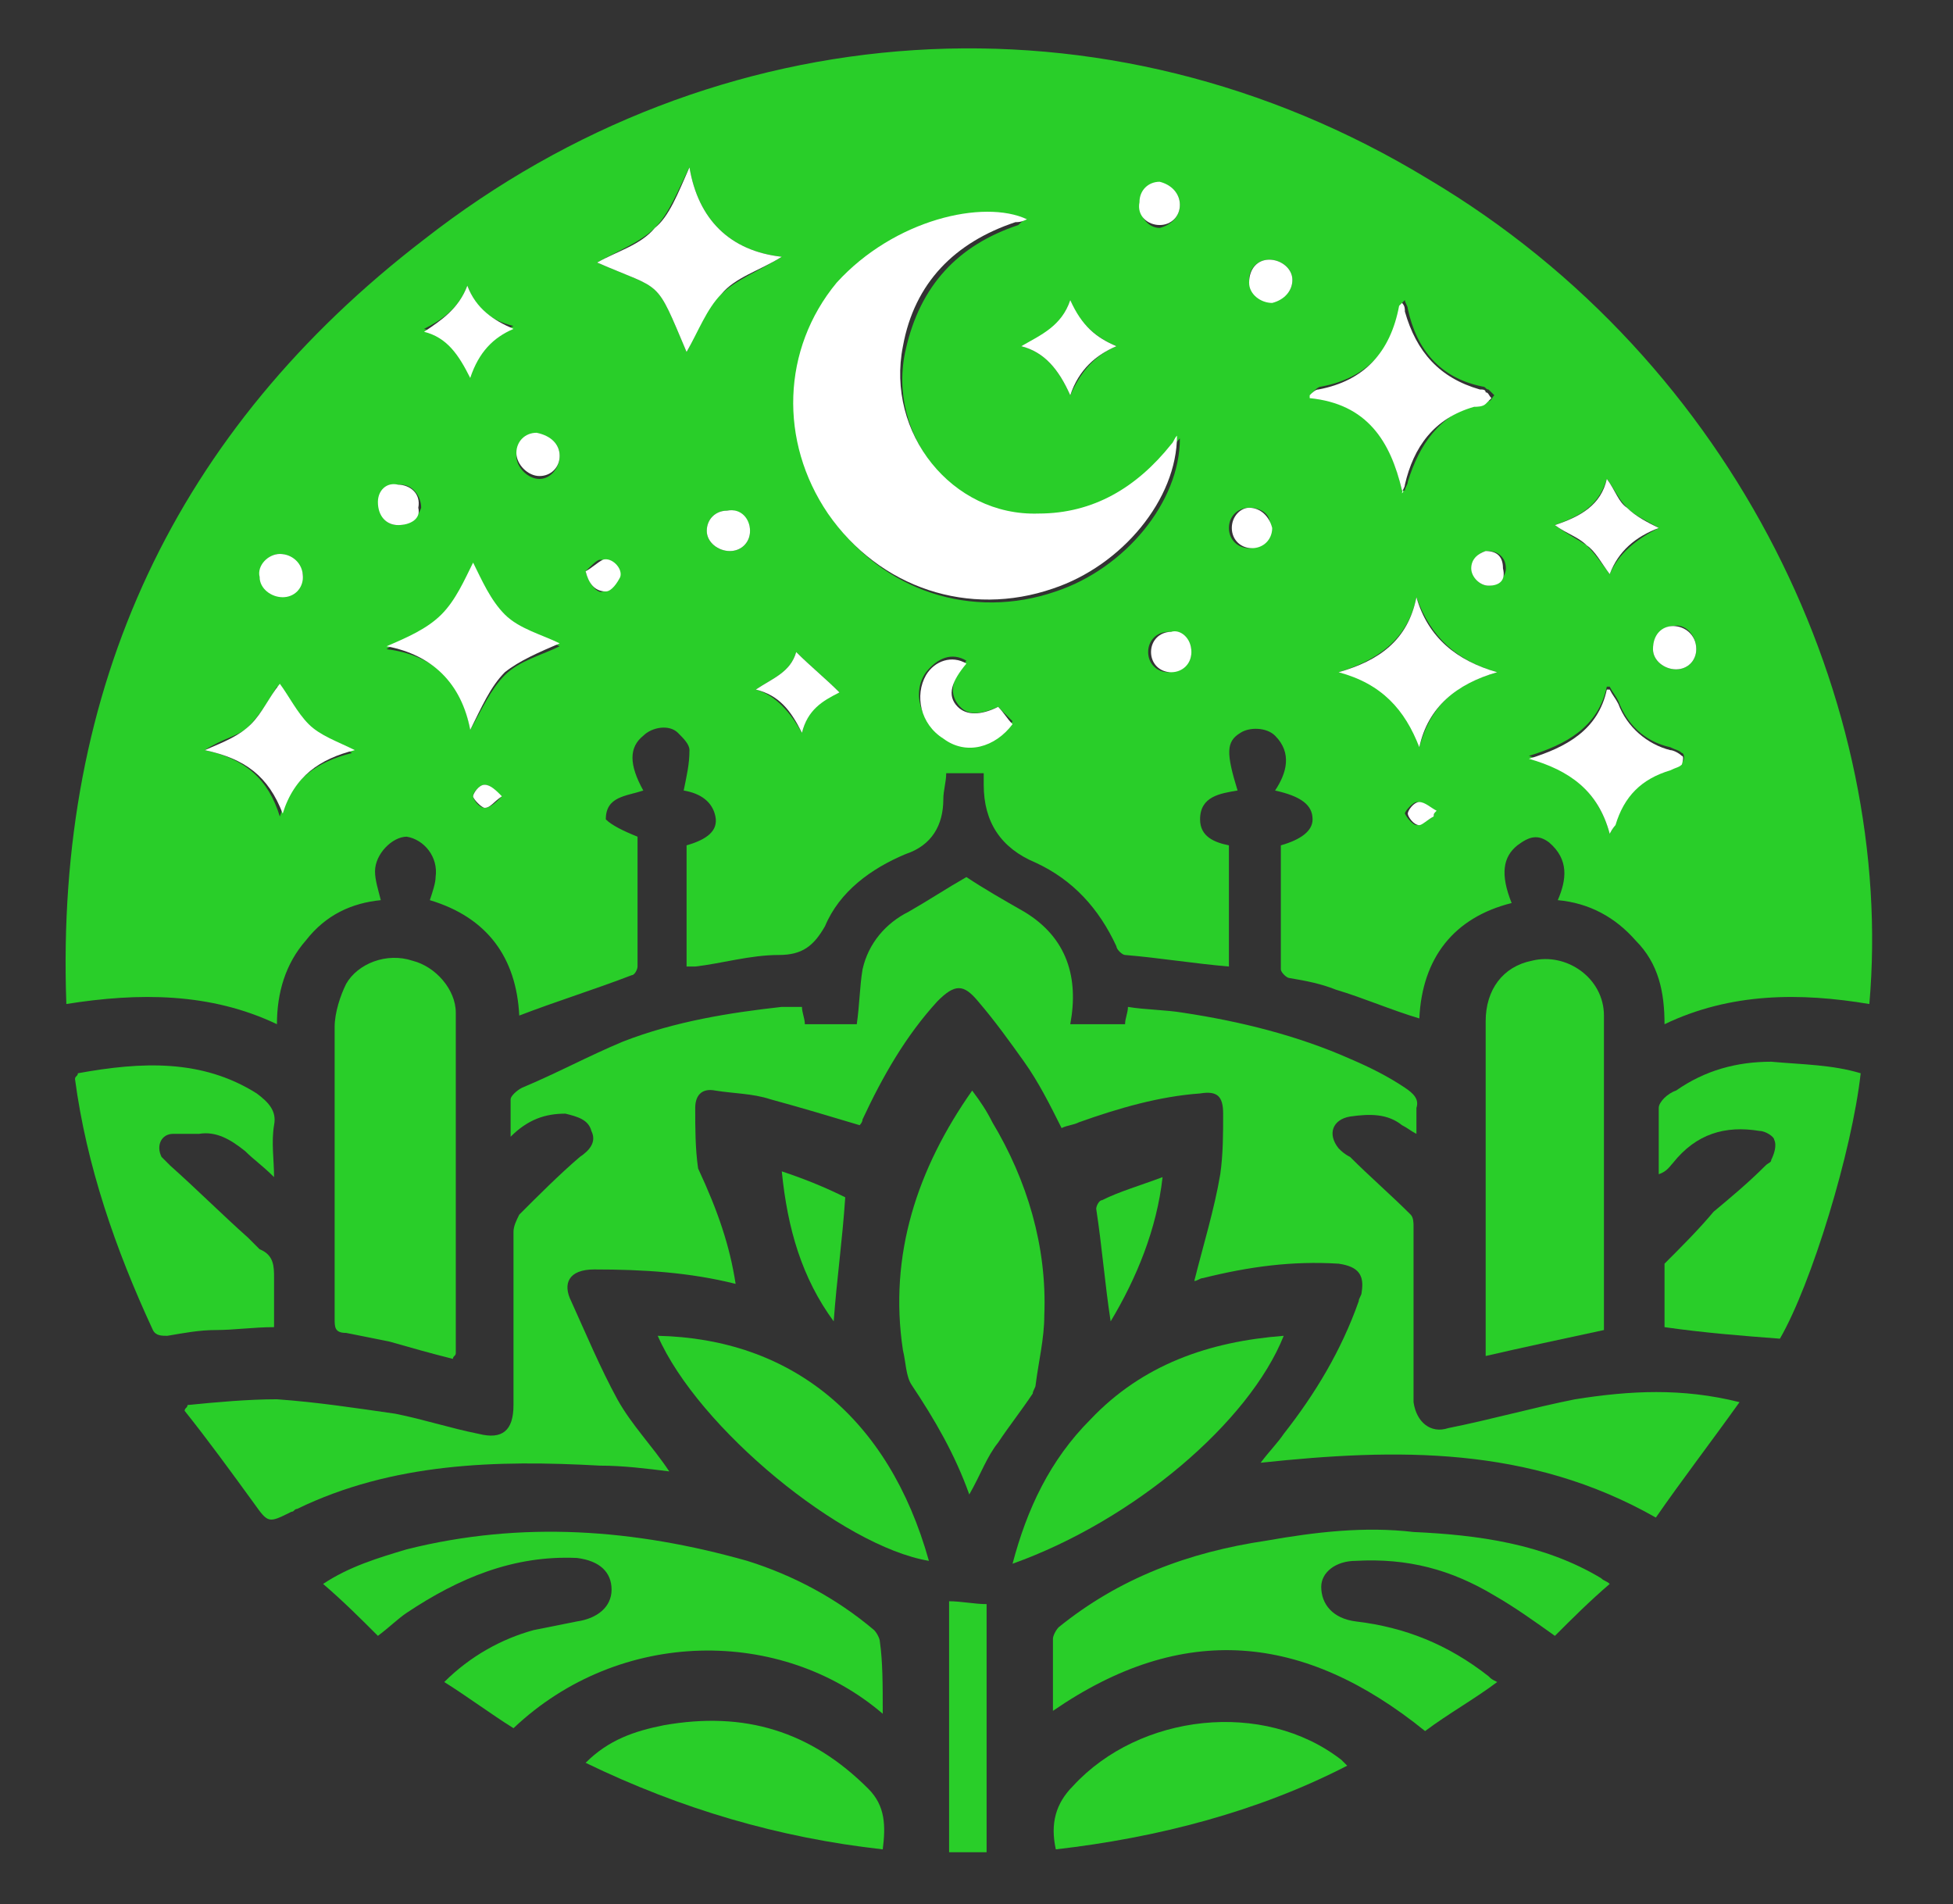 <?xml version="1.0" encoding="utf-8"?>
<!-- Generator: Adobe Illustrator 24.1.0, SVG Export Plug-In . SVG Version: 6.00 Build 0)  -->
<svg version="1.1" id="Layer_1" xmlns="http://www.w3.org/2000/svg" xmlns:xlink="http://www.w3.org/1999/xlink" x="0px" y="0px"
	 viewBox="0 0 67.7 66" enable-background="new 0 0 67.7 66" xml:space="preserve">
<rect x="0" y="0" width="67.7" height="66" fill="#333333" stroke="none"/>
<g>
	<path fill="#29CE29" d="M22.1,29c0,1.5,0,3,0,4.5c0,0.1-0.1,0.3-0.2,0.3c-1.3,0.5-2.6,0.9-3.9,1.4c-0.1-2-1.1-3.4-3.1-4
		c0.1-0.3,0.2-0.6,0.2-0.8c0.1-0.7-0.4-1.3-1-1.4c-0.5,0-1.1,0.6-1.1,1.2c0,0.3,0.1,0.6,0.2,1c-1,0.1-1.9,0.5-2.6,1.4
		c-0.7,0.8-1,1.8-1,2.9c-2.3-1.1-4.8-1.1-7.3-0.7c-0.4-11,3.8-19.9,12.4-26.5c10.1-7.9,23.6-8.9,34.8-2.1
		c10.8,6.4,16.2,18.3,15.3,28.6c-2.4-0.4-4.8-0.4-7.1,0.7c0-1.1-0.2-2.1-1-2.9c-0.7-0.8-1.6-1.3-2.7-1.4c0.3-0.7,0.4-1.4-0.3-2
		c-0.4-0.3-0.7-0.2-1.1,0.1c-0.5,0.4-0.6,1-0.2,2c-2,0.5-3.1,1.9-3.2,4c-1-0.3-1.9-0.7-2.9-1c-0.5-0.2-1-0.3-1.6-0.4
		c-0.1,0-0.3-0.2-0.3-0.3c0-1.4,0-2.9,0-4.3c0.7-0.2,1.1-0.5,1.1-0.9c0-0.5-0.4-0.8-1.3-1c0.4-0.6,0.6-1.3,0-1.9
		c-0.3-0.3-0.9-0.3-1.2-0.1c-0.5,0.3-0.5,0.7-0.1,2c-0.6,0.1-1.3,0.2-1.3,1c0,0.6,0.5,0.8,1,0.9c0,1.4,0,2.8,0,4.2
		c-1.2-0.1-2.4-0.3-3.6-0.4c-0.1,0-0.3-0.2-0.3-0.3c-0.6-1.3-1.5-2.3-2.8-2.9c-1.2-0.5-1.8-1.4-1.8-2.7c0-0.1,0-0.2,0-0.4
		c-0.4,0-0.8,0-1.3,0c0,0.3-0.1,0.6-0.1,0.9c0,0.9-0.4,1.6-1.3,1.9c-1.2,0.5-2.3,1.3-2.8,2.5c-0.4,0.7-0.8,1-1.6,1
		c-1,0-2,0.3-2.9,0.4c-0.1,0-0.2,0-0.3,0c0-1.4,0-2.8,0-4.2c0.7-0.2,1.1-0.5,1-1c-0.1-0.5-0.5-0.8-1.1-0.9c0.1-0.5,0.2-0.9,0.2-1.4
		c0-0.2-0.2-0.4-0.4-0.6c-0.3-0.3-0.9-0.2-1.2,0.1c-0.5,0.4-0.5,1,0,1.9c-0.6,0.2-1.3,0.2-1.3,1C21.2,28.6,21.6,28.8,22.1,29z
		 M35.6,7.6c-1.5-0.6-4.7,0-6.5,2.3c-1.9,2.3-2,5.5-0.3,8c1.8,2.6,4.9,3.6,7.8,2.6c2.4-0.8,4.3-3.1,4.3-5.3
		c-0.1,0.1-0.2,0.2-0.2,0.3c-1.2,1.4-2.7,2.3-4.6,2.4c-3,0.1-5.4-2.8-4.7-5.8c0.5-2.2,1.8-3.6,3.9-4.3C35.4,7.7,35.5,7.6,35.6,7.6z
		 M48.6,17c0,0,0.1,0,0.1,0c0-0.1,0.1-0.2,0.1-0.3c0.4-1.3,1.1-2.3,2.4-2.7c0.1,0,0.3-0.1,0.4-0.1c0.1,0,0.1-0.1,0.2-0.2
		c-0.1-0.1-0.1-0.1-0.2-0.2c-0.1,0-0.1-0.1-0.2-0.1c-1.5-0.3-2.3-1.3-2.6-2.7c0-0.1-0.1-0.2-0.1-0.3c-0.1,0.1-0.1,0.1-0.1,0.1
		c-0.3,1.6-1.2,2.6-2.8,2.9c-0.1,0-0.2,0.1-0.3,0.2c0,0,0,0.1,0,0.1C47.3,14,48.2,15.2,48.6,17z M23.9,5.8c-0.4,0.8-0.7,1.6-1.2,2.1
		c-0.5,0.5-1.3,0.8-2,1.2c2.3,1,2,0.5,3.1,3.1c0.4-0.7,0.6-1.5,1.2-2c0.5-0.5,1.3-0.8,2.1-1.3C25.3,8.7,24.2,7.6,23.9,5.8z
		 M16.3,25.3c0.4-0.7,0.7-1.4,1.2-1.9c0.5-0.5,1.3-0.7,1.9-1c-0.6-0.3-1.4-0.5-1.9-1c-0.5-0.5-0.8-1.2-1.1-1.8
		c-0.3,0.5-0.6,1.3-1.1,1.8c-0.5,0.5-1.3,0.7-1.9,1.1C15,22.7,16,23.6,16.3,25.3z M46.4,23.3c1.5,0.3,2.4,1.2,2.8,2.6
		c0.4-1.5,1.3-2.2,2.7-2.6c-1.4-0.4-2.3-1.2-2.8-2.6C48.8,22.2,47.7,22.9,46.4,23.3z M55.8,28.9c0.1-0.2,0.2-0.3,0.2-0.4
		c0.3-1,0.9-1.6,1.9-1.9c0.1,0,0.3-0.1,0.4-0.2c0.1,0,0.1-0.3,0-0.3c-0.1-0.1-0.2-0.1-0.4-0.2c-0.9-0.2-1.5-0.8-1.8-1.6
		c-0.1-0.2-0.2-0.3-0.3-0.5c0,0-0.1,0-0.1,0c-0.3,1.4-1.4,2-2.7,2.4C54.4,26.7,55.4,27.4,55.8,28.9z M7.1,26c1.4,0.3,2.2,1,2.6,2.3
		c0.4-1.3,1.3-1.9,2.5-2.2c-0.6-0.4-1.2-0.6-1.6-0.9c-0.4-0.4-0.7-0.9-1-1.4c-0.3,0.5-0.6,1-1,1.4C8.3,25.5,7.7,25.6,7.1,26z
		 M34.6,24.5c-0.7,0.3-1.1,0.3-1.4-0.1c-0.3-0.4-0.2-0.9,0.3-1.5c-0.5-0.3-1-0.1-1.4,0.4c-0.5,0.7-0.2,1.7,0.6,2.2
		c0.8,0.5,1.8,0.3,2.4-0.5C35,24.9,34.8,24.7,34.6,24.5z M57.5,18.3c-0.5-0.3-0.8-0.4-1.1-0.7c-0.3-0.3-0.4-0.6-0.7-1
		c-0.3,1-1,1.3-1.8,1.6c0.4,0.3,0.8,0.5,1.1,0.7c0.3,0.3,0.5,0.6,0.8,1C56.1,19.2,56.7,18.7,57.5,18.3z M38.7,12
		c-0.7-0.3-1.3-0.8-1.6-1.6c-0.3,0.9-1,1.3-1.7,1.6c0.8,0.2,1.3,0.8,1.7,1.7C37.5,12.8,38,12.3,38.7,12z M16.2,9.9
		c-0.3,0.8-0.9,1.2-1.5,1.5c0.8,0.2,1.2,0.8,1.6,1.6c0.3-0.9,0.8-1.4,1.5-1.7C17,11.1,16.5,10.7,16.2,9.9z M29.1,24
		c-0.5-0.5-1-0.9-1.5-1.4c-0.2,0.7-0.8,0.9-1.4,1.3c0.7,0.2,1.2,0.8,1.6,1.5C28,24.6,28.5,24.2,29.1,24z M19.4,15.8
		c0-0.4-0.3-0.7-0.8-0.7c-0.4,0-0.7,0.3-0.7,0.7c0,0.4,0.4,0.8,0.8,0.8C19.1,16.6,19.4,16.2,19.4,15.8z M58,21.7
		c-0.4,0-0.7,0.4-0.7,0.8c0,0.4,0.4,0.7,0.8,0.7c0.4,0,0.7-0.3,0.7-0.7C58.8,22,58.4,21.6,58,21.7z M44.8,9.7C44.8,9.3,44.4,9,44,9
		c-0.4,0-0.7,0.3-0.7,0.7c0,0.4,0.4,0.8,0.8,0.7C44.5,10.4,44.8,10.1,44.8,9.7z M9.7,19.2c-0.4,0-0.7,0.4-0.7,0.7
		c0,0.4,0.4,0.7,0.8,0.7c0.4,0,0.7-0.3,0.7-0.7C10.4,19.6,10.1,19.2,9.7,19.2z M26,18.4c0-0.4-0.4-0.8-0.8-0.7
		c-0.4,0-0.7,0.3-0.7,0.7c0,0.4,0.4,0.7,0.8,0.7C25.7,19.1,26,18.8,26,18.4z M40.9,7.1c0-0.4-0.3-0.7-0.7-0.7
		c-0.4,0-0.7,0.3-0.7,0.7c0,0.4,0.3,0.8,0.7,0.8C40.6,7.8,40.9,7.5,40.9,7.1z M41.3,22.6c0-0.4-0.3-0.7-0.8-0.7
		c-0.4,0-0.7,0.3-0.7,0.7c0,0.4,0.3,0.7,0.7,0.7C41,23.2,41.3,23,41.3,22.6z M13.8,18.2c0.4,0,0.7-0.3,0.8-0.6
		c0-0.4-0.3-0.8-0.7-0.8c-0.4,0-0.7,0.3-0.7,0.6C13.1,17.9,13.4,18.2,13.8,18.2z M43.3,17.6c-0.4,0-0.7,0.3-0.7,0.7
		c0,0.4,0.3,0.7,0.7,0.7c0.4,0,0.7-0.3,0.7-0.7C44.1,17.9,43.8,17.6,43.3,17.6z M51.6,20.3c0.3,0,0.6-0.3,0.6-0.6
		c0-0.4-0.3-0.6-0.6-0.6c-0.3,0-0.5,0.2-0.5,0.6C51,20,51.3,20.3,51.6,20.3z M20.3,19.8c0.1,0.4,0.4,0.8,0.6,0.7
		c0.2-0.1,0.4-0.3,0.5-0.5c0.1-0.3-0.3-0.6-0.6-0.6C20.7,19.4,20.5,19.6,20.3,19.8z M49.7,28.3c0-0.1,0-0.1,0-0.2
		c-0.2-0.1-0.4-0.3-0.6-0.3c-0.1,0-0.4,0.3-0.4,0.4c0.1,0.2,0.3,0.4,0.4,0.4C49.3,28.6,49.5,28.4,49.7,28.3z M17.4,27.6
		c-0.3-0.2-0.4-0.4-0.6-0.4c-0.1,0-0.4,0.2-0.4,0.4c0,0.1,0.2,0.4,0.4,0.4C17,28,17.2,27.8,17.4,27.6z"/>
	<path fill="#29CE29" d="M25.5,44.5c-1.6-0.4-3.2-0.5-4.9-0.5c-0.9,0-1.1,0.5-0.8,1.1c0.5,1.1,1,2.3,1.6,3.4
		c0.5,0.9,1.2,1.6,1.8,2.5c-0.8-0.1-1.6-0.2-2.4-0.2c-3.6-0.2-7.2-0.1-10.5,1.5c-0.1,0-0.1,0.1-0.2,0.1c-0.8,0.4-0.8,0.4-1.3-0.3
		c-0.8-1.1-1.6-2.2-2.4-3.2c0-0.1,0.1-0.1,0.1-0.2c1-0.1,2.1-0.2,3.1-0.2c1.4,0.1,2.7,0.3,4.1,0.5c1,0.2,1.9,0.5,2.9,0.7
		c0.8,0.2,1.2-0.1,1.2-1c0-2,0-4,0-6c0-0.2,0.1-0.4,0.2-0.6c0.7-0.7,1.4-1.4,2.1-2c0.3-0.2,0.6-0.5,0.4-0.9
		c-0.1-0.4-0.5-0.5-0.9-0.6c-0.7,0-1.3,0.2-1.9,0.8c0-0.5,0-0.9,0-1.3c0-0.1,0.2-0.3,0.4-0.4c1.2-0.5,2.3-1.1,3.5-1.6
		c1.8-0.7,3.7-1,5.5-1.2c0.2,0,0.4,0,0.7,0c0,0.2,0.1,0.4,0.1,0.6c0.6,0,1.2,0,1.8,0c0.1-0.7,0.1-1.3,0.2-1.9c0.2-0.9,0.8-1.6,1.6-2
		c0.7-0.4,1.3-0.8,2-1.2c0.6,0.4,1.3,0.8,2,1.2c1.5,0.9,1.9,2.3,1.6,3.9c0.6,0,1.2,0,1.9,0c0-0.2,0.1-0.4,0.1-0.6
		c0.6,0.1,1.3,0.1,1.9,0.2c2,0.3,4,0.8,5.8,1.6c0.7,0.3,1.3,0.6,1.9,1c0.3,0.2,0.5,0.4,0.4,0.7c0,0.3,0,0.5,0,0.9
		c-0.2-0.1-0.3-0.2-0.5-0.3c-0.5-0.4-1.1-0.4-1.8-0.3c-0.6,0.1-0.8,0.6-0.4,1.1c0.1,0.1,0.2,0.2,0.4,0.3c0.7,0.7,1.4,1.3,2.1,2
		c0.1,0.1,0.1,0.3,0.1,0.4c0,1.9,0,3.8,0,5.7c0,0.1,0,0.3,0,0.4c0.1,0.7,0.6,1.1,1.2,0.9c1.5-0.3,2.9-0.7,4.4-1
		c1.9-0.3,3.7-0.4,5.7,0.1c-1,1.4-2,2.7-2.9,4c-4.4-2.5-9-2.4-13.7-1.9c0.3-0.4,0.6-0.7,0.8-1c1.1-1.4,2-2.9,2.6-4.6
		c0-0.1,0.1-0.2,0.1-0.3c0.1-0.6-0.1-0.9-0.8-1c-1.6-0.1-3.1,0.1-4.7,0.5c-0.1,0-0.2,0.1-0.3,0.1c0.3-1.2,0.7-2.5,0.9-3.7
		c0.1-0.7,0.1-1.4,0.1-2.1c0-0.6-0.2-0.8-0.8-0.7c-1.4,0.1-2.8,0.5-4.2,1c-0.2,0.1-0.4,0.1-0.6,0.2c-0.4-0.8-0.8-1.6-1.3-2.3
		c-0.5-0.7-1-1.4-1.6-2.1c-0.5-0.6-0.8-0.6-1.4,0c-1.1,1.2-1.9,2.6-2.6,4.1c0,0.1-0.1,0.2-0.1,0.2c-1-0.3-2-0.6-3.1-0.9
		c-0.6-0.2-1.3-0.2-1.9-0.3c-0.5-0.1-0.7,0.2-0.7,0.6c0,0.7,0,1.4,0.1,2.1C24.9,42,25.3,43.2,25.5,44.5z"/>
	<path fill="#29CE29" d="M30.6,59.4c-3.5-3-9.1-3-12.8,0.5c-0.8-0.5-1.6-1.1-2.4-1.6c0.9-0.9,2-1.5,3.1-1.8c0.5-0.1,1-0.2,1.5-0.3
		c0.7-0.1,1.2-0.5,1.2-1.1c0-0.6-0.4-1-1.2-1.1c-2.2-0.1-4.1,0.7-5.9,1.9c-0.3,0.2-0.6,0.5-1,0.8c-0.6-0.6-1.2-1.2-1.9-1.8
		c0.9-0.6,1.9-0.9,2.9-1.2c4-1,7.9-0.7,11.8,0.4c1.6,0.5,3.1,1.3,4.4,2.4c0.1,0.1,0.2,0.3,0.2,0.4C30.6,57.6,30.6,58.4,30.6,59.4z"
		/>
	<path fill="#29CE29" d="M36.5,59.3c0-0.8,0-1.6,0-2.5c0-0.1,0.1-0.3,0.2-0.4c2.1-1.7,4.5-2.6,7.2-3c1.7-0.3,3.4-0.5,5.1-0.3
		c2.2,0.1,4.5,0.4,6.5,1.6c0.1,0.1,0.2,0.1,0.3,0.2c-0.7,0.6-1.3,1.2-1.9,1.8c-0.7-0.5-1.4-1-2.1-1.4c-1.5-0.9-3-1.3-4.8-1.2
		c-0.7,0-1.2,0.4-1.2,0.9c0,0.6,0.4,1.1,1.2,1.2c1.7,0.2,3.2,0.8,4.6,1.9c0.1,0.1,0.1,0.1,0.3,0.2c-0.8,0.6-1.7,1.1-2.5,1.7
		C45.2,56.6,41,56.2,36.5,59.3z"/>
	<path fill="#29CE29" d="M15.7,47.1c-0.8-0.2-1.5-0.4-2.2-0.6c-0.5-0.1-1-0.2-1.5-0.3c-0.4,0-0.4-0.2-0.4-0.5c0-0.9,0-1.8,0-2.7
		c0-2.5,0-4.9,0-7.4c0-0.5,0.2-1.1,0.4-1.5c0.4-0.7,1.4-1.1,2.3-0.8c0.8,0.2,1.5,1,1.5,1.8c0,3.9,0,7.8,0,11.8
		C15.8,47,15.7,47,15.7,47.1z"/>
	<path fill="#29CE29" d="M55.6,46.1c-1.4,0.3-2.8,0.6-4.1,0.9c0-0.1,0-0.1,0-0.2c0-3.8,0-7.6,0-11.4c0-1.1,0.6-1.9,1.6-2.1
		c1.2-0.3,2.5,0.6,2.5,1.9c0,1.4,0,2.8,0,4.2c0,2.1,0,4.2,0,6.3C55.6,45.9,55.6,46,55.6,46.1z"/>
	<path fill="#29CE29" d="M33.6,51.8c-0.5-1.4-1.2-2.6-2-3.8c-0.2-0.3-0.2-0.8-0.3-1.2c-0.5-3.3,0.5-6.3,2.4-9
		c0.3,0.4,0.5,0.7,0.7,1.1c1.2,2,1.9,4.3,1.8,6.7c0,0.8-0.2,1.6-0.3,2.4c0,0.1-0.1,0.2-0.1,0.3c-0.4,0.6-0.8,1.1-1.2,1.7
		C34.2,50.5,34,51.1,33.6,51.8z"/>
	<path fill="#29CE29" d="M2.7,37.2c2.2-0.4,4.3-0.5,6.2,0.7c0.4,0.3,0.7,0.6,0.6,1.1c-0.1,0.6,0,1.2,0,1.8c-0.4-0.4-0.7-0.6-1-0.9
		c-0.5-0.4-1-0.7-1.6-0.6c-0.3,0-0.6,0-0.9,0c-0.4,0-0.6,0.4-0.4,0.8c0.1,0.1,0.2,0.2,0.3,0.3c0.9,0.8,1.8,1.7,2.7,2.5
		c0.1,0.1,0.3,0.3,0.4,0.4c0.5,0.2,0.5,0.6,0.5,1c0,0.6,0,1.1,0,1.7c-0.7,0-1.4,0.1-2,0.1c-0.6,0-1.1,0.1-1.7,0.2
		c-0.2,0-0.4,0-0.5-0.2C4,43.3,3,40.4,2.6,37.4C2.6,37.3,2.7,37.3,2.7,37.2z"/>
	<path fill="#29CE29" d="M64.5,37.2c-0.3,2.7-1.7,7.3-2.8,9.2c-1.3-0.1-2.6-0.2-4-0.4c0-0.8,0-1.6,0-2.2c0.6-0.6,1.2-1.2,1.7-1.8
		c0.6-0.5,1.2-1,1.8-1.6c0.1-0.1,0.2-0.1,0.2-0.2c0.1-0.2,0.2-0.5,0.1-0.7c0-0.1-0.3-0.3-0.5-0.3c-1.2-0.2-2.2,0.1-3,1.1
		c-0.1,0.1-0.2,0.3-0.5,0.4c0-0.8,0-1.5,0-2.3c0-0.2,0.3-0.5,0.6-0.6c1-0.7,2.1-1,3.3-1C62.5,36.9,63.5,36.9,64.5,37.2z"/>
	<path fill="#29CE29" d="M44.5,46.3c-1.2,3-5.2,6.4-9.4,7.9c0.5-1.9,1.3-3.6,2.7-5C39.6,47.3,41.9,46.5,44.5,46.3z"/>
	<path fill="#29CE29" d="M22.8,46.3c4.6,0.1,8,2.8,9.4,7.8C29.2,53.6,24.2,49.5,22.8,46.3z"/>
	<path fill="#29CE29" d="M36.6,64.1c-0.2-0.9,0-1.6,0.6-2.2c2.3-2.5,6.6-3,9.3-0.9c0.1,0.1,0.1,0.1,0.2,0.2
		C43.6,62.8,40.1,63.7,36.6,64.1z"/>
	<path fill="#29CE29" d="M20.3,61.1c0.8-0.8,1.7-1.1,2.7-1.3c2.8-0.5,5.1,0.2,7.1,2.2c0.6,0.6,0.6,1.3,0.5,2.1
		C27,63.7,23.6,62.7,20.3,61.1z"/>
	<path fill="#29CE29" d="M34.2,64.2c-0.5,0-0.9,0-1.3,0c0-2.9,0-5.8,0-8.7c0.4,0,0.9,0.1,1.3,0.1C34.2,58.4,34.2,61.3,34.2,64.2z"/>
	<path fill="#29CE29" d="M29.3,41.5c-0.1,1.5-0.3,2.9-0.4,4.3c-1.1-1.5-1.6-3.2-1.8-5.2C28,40.9,28.7,41.2,29.3,41.5z"/>
	<path fill="#29CE29" d="M38.5,45.8c-0.2-1.3-0.3-2.6-0.5-3.9c0-0.1,0.1-0.3,0.2-0.3c0.6-0.3,1.3-0.5,2.1-0.8
		C40.1,42.6,39.4,44.3,38.5,45.8z"/>
	<path fill="#FFFFFF" d="M35.6,7.6c-0.2,0.1-0.3,0.1-0.4,0.1c-2.1,0.7-3.5,2.1-3.9,4.3c-0.6,3,1.7,5.9,4.7,5.8
		c1.9,0,3.4-0.9,4.6-2.4c0.1-0.1,0.1-0.2,0.2-0.3c0,2.2-1.9,4.5-4.3,5.3c-2.9,1-6,0-7.8-2.6c-1.7-2.5-1.6-5.7,0.3-8
		C31,7.6,34.1,6.9,35.6,7.6z"/>
	<path fill="#FFFFFF" d="M48.6,17c-0.4-1.7-1.2-3-3.2-3.2c0,0,0-0.1,0-0.1c0.1-0.1,0.2-0.2,0.3-0.2c1.6-0.3,2.5-1.3,2.8-2.9
		c0,0,0.1-0.1,0.1-0.1c0.1,0.1,0.1,0.2,0.1,0.3c0.4,1.4,1.2,2.3,2.6,2.7c0.1,0,0.2,0,0.2,0.1c0.1,0,0.1,0.1,0.2,0.2
		c-0.1,0.1-0.1,0.1-0.2,0.2c-0.1,0.1-0.3,0.1-0.4,0.1c-1.4,0.4-2.1,1.4-2.4,2.7c0,0.1-0.1,0.2-0.1,0.3C48.7,17,48.6,17,48.6,17z"/>
	<path fill="#FFFFFF" d="M23.9,5.8c0.3,1.8,1.4,2.9,3.2,3.1c-0.8,0.5-1.6,0.7-2.1,1.3c-0.5,0.5-0.8,1.3-1.2,2
		c-1.1-2.6-0.8-2.1-3.1-3.1c0.7-0.4,1.5-0.6,2-1.2C23.2,7.5,23.5,6.7,23.9,5.8z"/>
	<path fill="#FFFFFF" d="M16.3,25.3c-0.3-1.6-1.3-2.6-2.9-2.9c0.7-0.3,1.4-0.6,1.9-1.1c0.5-0.5,0.8-1.2,1.1-1.8
		c0.3,0.6,0.6,1.3,1.1,1.8c0.5,0.5,1.3,0.7,1.9,1c-0.7,0.3-1.4,0.6-1.9,1C17,23.8,16.7,24.5,16.3,25.3z"/>
	<path fill="#FFFFFF" d="M46.4,23.3c1.4-0.4,2.4-1.1,2.7-2.6c0.4,1.4,1.4,2.2,2.8,2.6c-1.4,0.4-2.4,1.2-2.7,2.6
		C48.7,24.6,47.9,23.7,46.4,23.3z"/>
	<path fill="#FFFFFF" d="M55.8,28.9c-0.4-1.5-1.4-2.2-2.8-2.6c1.3-0.4,2.4-1,2.7-2.4c0,0,0.1,0,0.1,0c0.1,0.2,0.2,0.3,0.3,0.5
		c0.3,0.8,1,1.4,1.8,1.6c0.1,0,0.3,0.1,0.4,0.2c0.1,0,0,0.3,0,0.3c-0.1,0.1-0.2,0.1-0.4,0.2c-1,0.3-1.6,0.9-1.9,1.9
		C56,28.6,55.9,28.7,55.8,28.9z"/>
	<path fill="#FFFFFF" d="M7.1,26c0.7-0.3,1.2-0.5,1.6-0.9c0.4-0.4,0.6-0.9,1-1.4c0.3,0.4,0.6,1,1,1.4c0.4,0.4,1,0.6,1.6,0.9
		c-1.2,0.3-2.1,0.9-2.5,2.2C9.3,26.9,8.5,26.3,7.1,26z"/>
	<path fill="#FFFFFF" d="M34.6,24.5c0.2,0.2,0.3,0.4,0.5,0.6c-0.6,0.8-1.6,1.1-2.4,0.5c-0.8-0.5-1-1.5-0.6-2.2
		c0.3-0.5,0.9-0.7,1.4-0.4c-0.5,0.6-0.7,1.1-0.3,1.5C33.5,24.8,34,24.8,34.6,24.5z"/>
	<path fill="#FFFFFF" d="M57.5,18.3c-0.8,0.3-1.4,0.8-1.7,1.6c-0.3-0.4-0.5-0.8-0.8-1c-0.3-0.3-0.7-0.4-1.1-0.7
		c0.9-0.3,1.6-0.7,1.8-1.6c0.3,0.4,0.4,0.8,0.7,1C56.7,17.9,57.1,18.1,57.5,18.3z"/>
	<path fill="#FFFFFF" d="M38.7,12c-0.7,0.3-1.3,0.8-1.6,1.7c-0.4-0.9-0.9-1.5-1.7-1.7c0.7-0.4,1.4-0.7,1.7-1.6
		C37.5,11.3,38,11.7,38.7,12z"/>
	<path fill="#FFFFFF" d="M16.2,9.9c0.3,0.8,0.9,1.2,1.6,1.5c-0.7,0.3-1.2,0.8-1.5,1.7c-0.4-0.8-0.8-1.4-1.6-1.6
		C15.3,11.1,15.9,10.7,16.2,9.9z"/>
	<path fill="#FFFFFF" d="M29.1,24c-0.6,0.3-1.1,0.6-1.3,1.4c-0.4-0.8-0.8-1.3-1.6-1.5c0.6-0.4,1.2-0.6,1.4-1.3
		C28.1,23.1,28.6,23.5,29.1,24z"/>
	<path fill="#FFFFFF" d="M19.4,15.8c0,0.4-0.3,0.7-0.7,0.7c-0.4,0-0.8-0.4-0.8-0.8c0-0.4,0.3-0.7,0.7-0.7
		C19.1,15.1,19.4,15.4,19.4,15.8z"/>
	<path fill="#FFFFFF" d="M58,21.7c0.4,0,0.8,0.3,0.8,0.8c0,0.4-0.3,0.7-0.7,0.7c-0.4,0-0.8-0.3-0.8-0.7C57.3,22,57.6,21.7,58,21.7z"
		/>
	<path fill="#FFFFFF" d="M44.8,9.7c0,0.4-0.3,0.7-0.7,0.8c-0.4,0-0.8-0.3-0.8-0.7C43.3,9.3,43.6,9,44,9C44.4,9,44.8,9.3,44.8,9.7z"
		/>
	<path fill="#FFFFFF" d="M9.7,19.2c0.4,0,0.8,0.3,0.8,0.8c0,0.4-0.3,0.7-0.7,0.7c-0.4,0-0.8-0.3-0.8-0.7C8.9,19.6,9.3,19.2,9.7,19.2
		z"/>
	<path fill="#FFFFFF" d="M26,18.4c0,0.4-0.3,0.7-0.7,0.7c-0.4,0-0.8-0.3-0.8-0.7c0-0.4,0.3-0.7,0.7-0.7C25.7,17.6,26,18,26,18.4z"/>
	<path fill="#FFFFFF" d="M40.9,7.1c0,0.4-0.3,0.7-0.7,0.7c-0.4,0-0.8-0.3-0.7-0.8c0-0.4,0.3-0.7,0.7-0.7C40.6,6.4,40.9,6.7,40.9,7.1
		z"/>
	<path fill="#FFFFFF" d="M41.3,22.6c0,0.4-0.3,0.7-0.7,0.7c-0.4,0-0.7-0.3-0.7-0.7c0-0.4,0.3-0.7,0.7-0.7
		C40.9,21.8,41.3,22.1,41.3,22.6z"/>
	<path fill="#FFFFFF" d="M13.8,18.2c-0.4,0-0.7-0.3-0.7-0.8c0-0.4,0.3-0.7,0.7-0.6c0.4,0,0.8,0.3,0.7,0.8
		C14.6,18,14.2,18.2,13.8,18.2z"/>
	<path fill="#FFFFFF" d="M43.3,17.6c0.4,0,0.7,0.3,0.8,0.7c0,0.4-0.3,0.7-0.7,0.7c-0.4,0-0.7-0.3-0.7-0.7
		C42.7,17.9,43,17.6,43.3,17.6z"/>
	<path fill="#FFFFFF" d="M51.6,20.3c-0.3,0-0.6-0.3-0.6-0.6c0-0.3,0.2-0.5,0.5-0.6c0.4,0,0.6,0.2,0.6,0.6
		C52.2,20.1,52,20.3,51.6,20.3z"/>
	<path fill="#FFFFFF" d="M20.3,19.8c0.2-0.1,0.4-0.3,0.6-0.4c0.3-0.1,0.7,0.3,0.6,0.6c-0.1,0.2-0.3,0.5-0.5,0.5
		C20.6,20.5,20.4,20.2,20.3,19.8z"/>
	<path fill="#FFFFFF" d="M49.7,28.3c-0.2,0.1-0.4,0.3-0.5,0.3c-0.2,0-0.4-0.3-0.4-0.4c0-0.1,0.2-0.4,0.4-0.4c0.2,0,0.4,0.2,0.6,0.3
		C49.7,28.2,49.7,28.2,49.7,28.3z"/>
	<path fill="#FFFFFF" d="M17.4,27.6c-0.3,0.2-0.4,0.4-0.6,0.4c-0.1,0-0.4-0.3-0.4-0.4c0-0.1,0.2-0.4,0.4-0.4
		C17,27.2,17.2,27.4,17.4,27.6z"/>
</g>
</svg>
